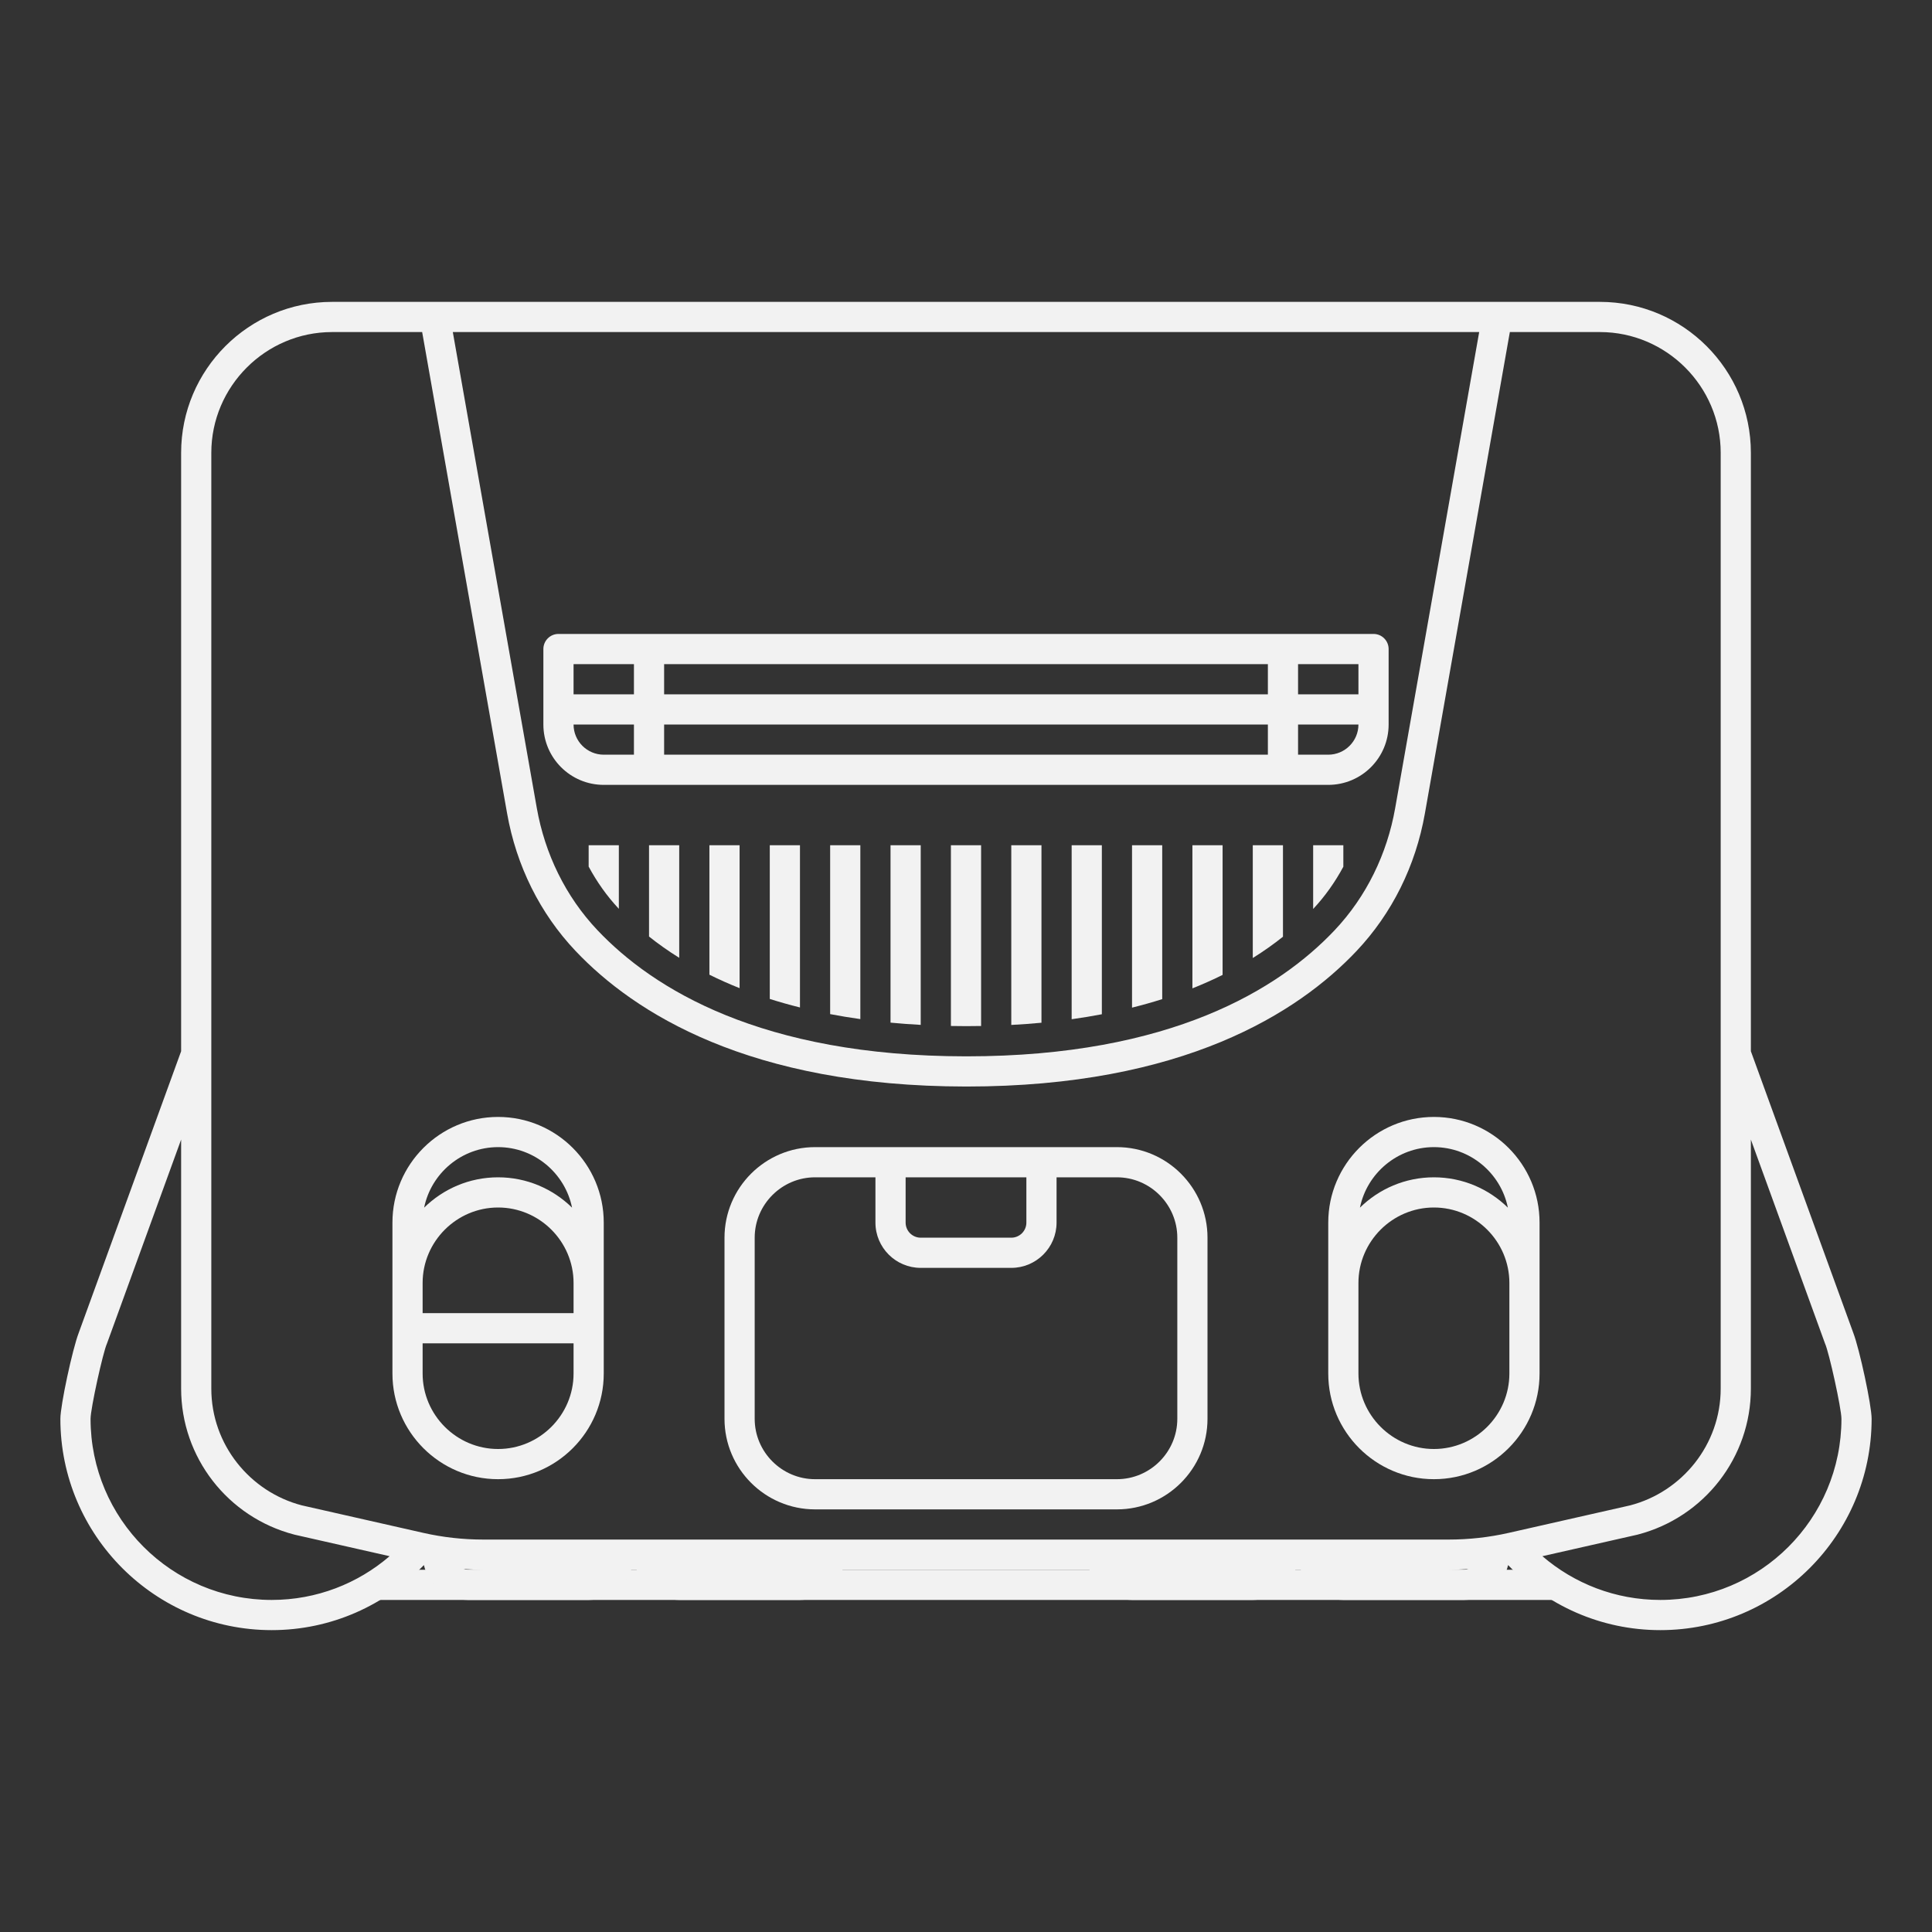 <?xml version="1.0" encoding="UTF-8" standalone="no"?>
<svg
   xmlns:dc="http://purl.org/dc/elements/1.1/"
   xmlns:cc="http://creativecommons.org/ns#"
   xmlns:rdf="http://www.w3.org/1999/02/22-rdf-syntax-ns#"
   xmlns:svg="http://www.w3.org/2000/svg"
   xmlns="http://www.w3.org/2000/svg"
   viewBox="0 0 320 320"
   height="320"
   width="320"
   xml:space="preserve"
   version="1.1"
   id="svg2"><rect x="0" y="0" width="320" height="320" fill="#333333" stroke="none"/><defs
     id="defs6"><clipPath
       id="clipPath20"
       clipPathUnits="userSpaceOnUse"><path
         id="path22"
         d="M 0,256 256,256 256,0 0,0 0,256 Z" /></clipPath></defs><g
     transform="matrix(1.25,0,0,-1.25,0,320)"
     id="g10"><g
       transform="translate(208,44)"
       id="g12"><path
         id="path14"
         style="fill:#f2f2f2;fill-opacity:1;fill-rule:nonzero;stroke:none"
         d="m 0,0 -160,0 4,4 152,0 4,-4 z" /></g><g
       id="g16"><g
         clip-path="url(#clipPath20)"
         id="g18"><g
           transform="translate(100,68)"
           id="g24"><path
             id="path26"
             style="fill:#f2f2f2;fill-opacity:1;fill-rule:nonzero;stroke:none"
             d="m 0,0 0,24 c 0,4.4 3.6,8 8,8 l 8,0 0,-6 c 0,-3.309 2.691,-6 6,-6 l 12,0 c 3.309,0 6,2.691 6,6 l 0,6 8,0 c 4.4,0 8,-3.6 8,-8 L 56,0 c 0,-4.4 -3.6,-8 -8,-8 L 8,-8 C 3.6,-8 0,-4.4 0,0 m 36,32 0,-6 c 0,-1.104 -0.896,-2 -2,-2 l -12,0 c -1.104,0 -2,0.896 -2,2 l 0,6 16,0 z M 60,0 60,24 c 0,6.617 -5.383,12 -12,12 l -8,0 -4,0 -16,0 -4,0 -8,0 C 1.383,36 -4,30.617 -4,24 L -4,0 c 0,-6.617 5.383,-12 12,-12 l 40,0 c 6.617,0 12,5.383 12,12" /></g><g
           transform="translate(180,86)"
           id="g28"><path
             id="path30"
             style="fill:#f2f2f2;fill-opacity:1;fill-rule:nonzero;stroke:none"
             d="M 0,0 C 0,5.5 4.5,10 10,10 15.5,10 20,5.5 20,0 l 0,-12 c 0,-5.5 -4.5,-10 -10,-10 -5.5,0 -10,4.5 -10,10 L 0,0 Z m 10,18 c 4.822,0 8.874,-3.46 9.8,-8.019 C 17.272,12.463 13.813,14 10,14 6.187,14 2.728,12.463 0.2,9.98 1.126,14.54 5.178,18 10,18 m 0,-44 c 7.72,0 14,6.28 14,14 l 0,12 0,8 C 24,15.72 17.72,22 10,22 2.28,22 -4,15.72 -4,8 l 0,-8 0,-12 c 0,-7.72 6.28,-14 14,-14" /></g><g
           transform="translate(76,82)"
           id="g32"><path
             id="path34"
             style="fill:#f2f2f2;fill-opacity:1;fill-rule:nonzero;stroke:none"
             d="m 0,0 -20,0 0,4 c 0,5.5 4.5,10 10,10 C -4.5,14 0,9.5 0,4 L 0,0 Z m 0,-8 c 0,-5.5 -4.5,-10 -10,-10 -5.5,0 -10,4.5 -10,10 l 0,4 20,0 0,-4 z m -10,30 c 4.822,0 8.875,-3.46 9.8,-8.02 -2.528,2.483 -5.986,4.02 -9.8,4.02 -3.814,0 -7.272,-1.537 -9.8,-4.02 0.925,4.56 4.978,8.02 9.8,8.02 m 0,4 c -7.72,0 -14,-6.28 -14,-14 l 0,-8 0,-12 c 0,-7.72 6.28,-14 14,-14 7.72,0 14,6.28 14,14 l 0,12 0,8 c 0,7.72 -6.28,14 -14,14" /></g><g
           transform="translate(84,160)"
           id="g36"><path
             id="path38"
             style="fill:#f2f2f2;fill-opacity:1;fill-rule:nonzero;stroke:none"
             d="m 0,0 0,-4 -4,0 c -2.206,0 -4,1.794 -4,4 L 0,0 Z M -8,8 0,8 0,4 -8,4 -8,8 Z M 84,4 4,4 4,8 84,8 84,4 Z m 12,0 -8,0 0,4 8,0 0,-4 z m -4,-8 -4,0 0,4 8,0 c 0,-2.206 -1.794,-4 -4,-4 M 4,0 84,0 84,-4 4,-4 4,0 Z m -8,-8 4,0 4,0 80,0 4,0 4,0 c 4.418,0 8,3.582 8,8 l 0,4 0,6 c 0,1.104 -0.896,2 -2,2 l -10,0 -4,0 -80,0 -4,0 -10,0 c -1.104,0 -2,-0.896 -2,-2 l 0,-6 0,-4 c 0,-4.418 3.582,-8 8,-8" /></g><g
           transform="translate(86,131.903)"
           id="g40"><path
             id="path42"
             style="fill:#f2f2f2;fill-opacity:1;fill-rule:nonzero;stroke:none"
             d="m 0,0 c 1.195,-0.953 2.525,-1.899 4,-2.82 l 0,14.917 -4,0 L 0,0 Z" /></g><g
           transform="translate(126,120.052)"
           id="g44"><path
             id="path46"
             style="fill:#f2f2f2;fill-opacity:1;fill-rule:nonzero;stroke:none"
             d="m 0,0 c 0.661,-0.012 1.325,-0.021 2.002,-0.021 l 0.075,0 c 0.651,0 1.288,0.008 1.923,0.019 l 0,23.95 -4,0 L 0,0 Z" /></g><g
           transform="translate(94,126.847)"
           id="g48"><path
             id="path50"
             style="fill:#f2f2f2;fill-opacity:1;fill-rule:nonzero;stroke:none"
             d="m 0,0 c 1.249,-0.621 2.582,-1.219 4,-1.784 l 0,18.937 -4,0 L 0,0 Z" /></g><g
           transform="translate(166,129.057)"
           id="g52"><path
             id="path54"
             style="fill:#f2f2f2;fill-opacity:1;fill-rule:nonzero;stroke:none"
             d="m 0,0 c 1.476,0.921 2.805,1.869 4,2.823 l 0,12.12 -4,0 L 0,0 Z" /></g><g
           transform="translate(174,135.557)"
           id="g56"><path
             id="path58"
             style="fill:#f2f2f2;fill-opacity:1;fill-rule:nonzero;stroke:none"
             d="m 0,0 c 1.574,1.679 2.906,3.565 4,5.6 l 0,2.843 -4,0 L 0,0 Z" /></g><g
           transform="translate(102,123.635)"
           id="g60"><path
             id="path62"
             style="fill:#f2f2f2;fill-opacity:1;fill-rule:nonzero;stroke:none"
             d="m 0,0 c 1.272,-0.404 2.606,-0.782 4,-1.13 l 0,21.495 -4,0 L 0,0 Z" /></g><g
           transform="translate(158,125.037)"
           id="g64"><path
             id="path66"
             style="fill:#f2f2f2;fill-opacity:1;fill-rule:nonzero;stroke:none"
             d="m 0,0 c 1.419,0.565 2.751,1.162 4,1.784 l 0,17.179 -4,0 L 0,0 Z" /></g><g
           transform="translate(150,122.482)"
           id="g68"><path
             id="path70"
             style="fill:#f2f2f2;fill-opacity:1;fill-rule:nonzero;stroke:none"
             d="m 0,0 c 1.394,0.348 2.729,0.724 4,1.128 l 0,20.39 -4,0 L 0,0 Z" /></g><g
           transform="translate(78,141.171)"
           id="g72"><path
             id="path74"
             style="fill:#f2f2f2;fill-opacity:1;fill-rule:nonzero;stroke:none"
             d="m 0,0 c 1.094,-2.034 2.426,-3.918 4,-5.594 l 0,8.423 -4,0 L 0,0 Z" /></g><g
           transform="translate(142,120.947)"
           id="g76"><path
             id="path78"
             style="fill:#f2f2f2;fill-opacity:1;fill-rule:nonzero;stroke:none"
             d="m 0,0 c 1.382,0.193 2.714,0.413 4,0.659 l 0,22.394 -4,0 L 0,0 Z" /></g><g
           transform="translate(134,120.19)"
           id="g80"><path
             id="path82"
             style="fill:#f2f2f2;fill-opacity:1;fill-rule:nonzero;stroke:none"
             d="M 0,0 C 1.372,0.073 2.706,0.171 4,0.292 L 4,23.81 0,23.81 0,0 Z" /></g><g
           transform="translate(110,121.625)"
           id="g84"><path
             id="path86"
             style="fill:#f2f2f2;fill-opacity:1;fill-rule:nonzero;stroke:none"
             d="m 0,0 c 1.286,-0.246 2.619,-0.468 4,-0.661 l 0,23.036 -4,0 L 0,0 Z" /></g><g
           transform="translate(118,120.495)"
           id="g88"><path
             id="path90"
             style="fill:#f2f2f2;fill-opacity:1;fill-rule:nonzero;stroke:none"
             d="m 0,0 c 1.294,-0.123 2.627,-0.223 4,-0.298 l 0,23.803 -4,0 L 0,0 Z" /></g><g
           transform="translate(220,44)"
           id="g92"><path
             id="path94"
             style="fill:#f2f2f2;fill-opacity:1;fill-rule:nonzero;stroke:none"
             d="m 0,0 c -5.971,0 -11.425,2.188 -15.624,5.796 l 12.508,2.833 0.062,0.014 0.062,0.016 C 5.835,10.957 12,18.91 12,28 l 0,33 9.825,-27.02 C 22.356,32.82 24,25.363 24,24 24,10.745 13.255,0 0,0 m -28.026,4 c 0.867,0 1.734,0.037 2.599,0.094 C -25.609,4.038 -25.799,4 -26,4 l -2.026,0 z M -112,8 l -20,0 -8,0 -15.974,0 c -2.675,0 -5.343,0.298 -7.952,0.89 L -180,12.53 c -6.877,1.79 -12,8.052 -12,15.47 l 0,124 c 0,8.8 7.2,16 16,16 l 11.938,0 0.123,-0.695 11.129,-63.067 c 1.229,-6.963 4.366,-13.271 9.071,-18.241 7.749,-8.186 23.015,-17.949 51.737,-17.967 l 0.079,0 c 28.687,0 43.936,9.768 51.676,17.962 4.695,4.971 7.826,11.272 9.053,18.222 l 11.133,63.091 0.123,0.695 11.938,0 c 8.8,0 16,-7.2 16,-16 L 8,76 8,72 8,28 C 8,20.582 2.877,14.32 -4,12.53 L -20.073,8.89 C -22.683,8.298 -25.351,8 -28.026,8 L -44,8 l -8,0 -20,0 -4,0 -32,0 -4,0 z m -46,-4 c -0.201,0 -0.391,0.038 -0.573,0.094 C -157.708,4.037 -156.841,4 -155.974,4 L -158,4 Z m -50,20 c 0,1.363 1.644,8.82 2.175,9.98 L -196,61 l 0,-33 c 0,-9.09 6.165,-17.043 14.992,-19.341 l 0.062,-0.016 0.062,-0.014 12.508,-2.833 C -172.575,2.188 -178.029,0 -184,0 c -13.255,0 -24,10.745 -24,24 M -24,168 -35.134,104.91 C -36.201,98.86 -38.938,93.204 -43.155,88.739 -50.496,80.968 -64.826,72.03 -91.923,72.03 l -0.077,0 c -27.132,0.017 -41.483,8.951 -48.834,16.717 -4.228,4.466 -6.968,10.13 -8.037,16.186 L -160,168 -24,168 Z M 25.574,35.376 12,72.705 12,152 c 0,11.028 -8.972,20 -20,20 l -11.232,0 -4.768,0 -136,0 -4.768,0 -11.232,0 c -11.028,0 -20,-8.972 -20,-20 l 0,-79.295 -13.574,-37.329 C -210.4,33.221 -212,25.798 -212,24 c 0,-15.439 12.561,-28 28,-28 7.919,0 15.07,3.315 20.167,8.619 0.625,-2.643 3,-4.619 5.833,-4.619 l 16,0 c 2.606,0 4.824,1.674 5.65,4 l 0.7,0 c 0.826,-2.326 3.044,-4 5.65,-4 l 16,0 c 2.606,0 4.824,1.674 5.65,4 l 32.7,0 c 0.827,-2.326 3.044,-4 5.65,-4 l 16,0 c 2.606,0 4.823,1.674 5.65,4 l 0.7,0 c 0.827,-2.326 3.044,-4 5.65,-4 l 16,0 c 2.833,0 5.207,1.976 5.833,4.619 C -15.07,-0.685 -7.92,-4 0,-4 c 15.439,0 28,12.561 28,28 0,1.798 -1.6,9.221 -2.426,11.376" /></g></g></g></g></svg>